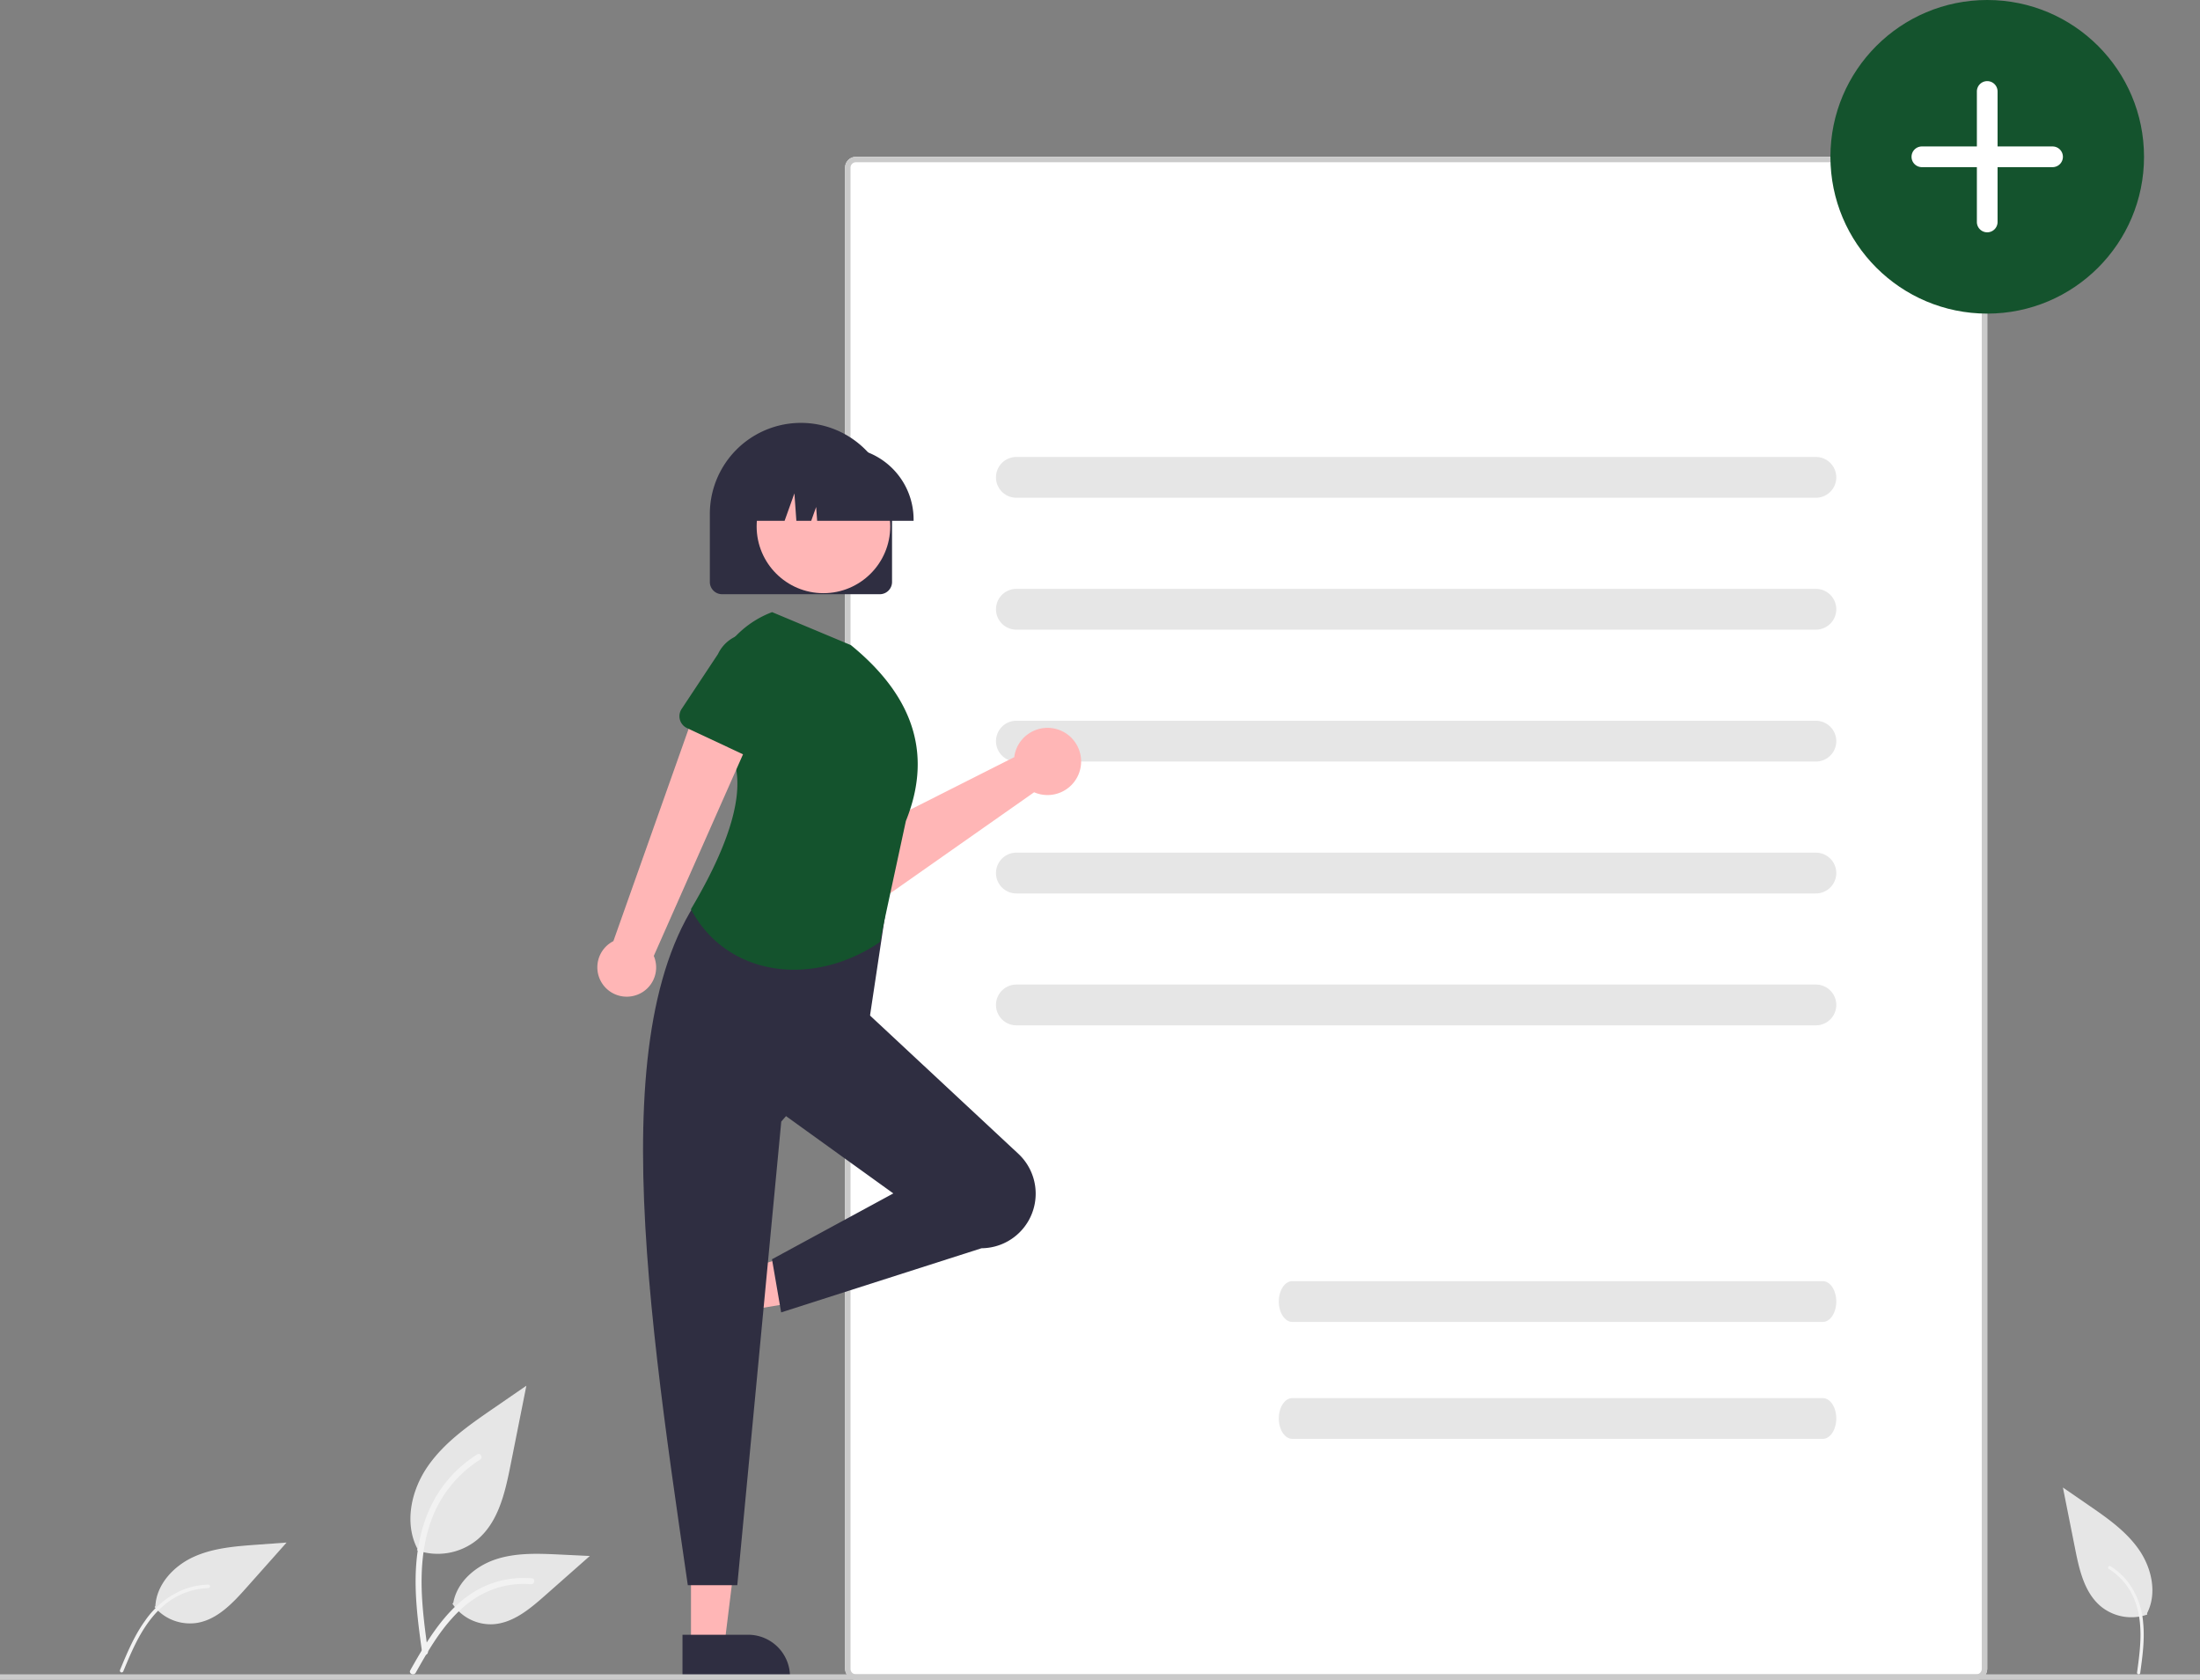 <svg xmlns="http://www.w3.org/2000/svg" data-name="Layer 1" width="809" height="617.658" viewBox="0 0 809 617.658" xmlns:xlink="http://www.w3.org/1999/xlink"><rect x="0" y="0" width="809" height="617.658" fill="#808080" stroke="none"/><rect x="310.755" y="57.658" width="420" height="560" rx="4" fill="#fff"/><path d="M922.255,758.829h-412a4.005,4.005,0,0,1-4-4v-552a4.005,4.005,0,0,1,4-4h412a4.005,4.005,0,0,1,4,4v552A4.005,4.005,0,0,1,922.255,758.829Zm-412-558a2.002,2.002,0,0,0-2,2v552a2.002,2.002,0,0,0,2,2h412a2.002,2.002,0,0,0,2-2v-552a2.002,2.002,0,0,0-2-2Z" transform="translate(-195.5 -141.171)" fill="#cacaca"/><path id="a6f80ec2-9665-4b0d-9b96-9f178d319553-2536" data-name="Path 2621" d="M863.252,324.201h-294a7.5,7.5,0,0,1,0-15h294a7.5,7.5,0,1,1,0,15Z" transform="translate(-195.5 -141.171)" fill="#e6e6e6"/><path id="af435bc5-0b88-4d77-bfed-030ae9fdf7f6-2537" data-name="Path 2624" d="M863.252,372.701h-294a7.5,7.5,0,0,1,0-15h294a7.5,7.5,0,1,1,0,15Z" transform="translate(-195.5 -141.171)" fill="#e6e6e6"/><path id="e557133a-77b8-499f-bd16-c334895c1269-2538" data-name="Path 2625" d="M863.252,421.201h-294a7.5,7.5,0,0,1,0-15h294a7.5,7.5,0,1,1,0,15Z" transform="translate(-195.5 -141.171)" fill="#e6e6e6"/><path id="ec19a4b8-f44f-4645-b4d7-76344dff0125-2539" data-name="Path 2626" d="M863.252,469.701h-294a7.5,7.5,0,0,1,0-15h294a7.5,7.5,0,0,1,0,15Z" transform="translate(-195.5 -141.171)" fill="#e6e6e6"/><path id="e86d23b2-1618-4af8-9c24-b5d1e0a773ab-2540" data-name="Path 2627" d="M863.252,518.201h-294a7.5,7.5,0,0,1,0-15h294a7.5,7.5,0,1,1,0,15Z" transform="translate(-195.5 -141.171)" fill="#e6e6e6"/><path d="M568.851,417.676a12.389,12.389,0,0,0-.389,1.912l-52.111,26.302-11.876-7.75L490.437,454.534l19.691,15.762a9.416,9.416,0,0,0,11.295.356l54.352-38.159a12.355,12.355,0,1,0-6.924-14.818Z" transform="translate(-195.5 -141.171)" fill="#ffb6b6"/><path d="M514.643,446.883l-17.275,20.425a5.297,5.297,0,0,1-8.02.079l-17.62-20.021a14.71,14.71,0,0,1,19.064-22.407l22.597,14.001a5.297,5.297,0,0,1,1.253,7.922Z" transform="translate(-195.5 -141.171)" fill="#14532d"/><polygon points="254.098 605.118 266.358 605.118 272.19 557.83 254.096 557.83 254.098 605.118" fill="#ffb6b6"/><path d="M446.47,742.286l24.144-.001h.001A15.387,15.387,0,0,1,486.002,757.672v.5l-39.531.001Z" transform="translate(-195.5 -141.171)" fill="#2f2e41"/><polygon points="251.336 473.432 254.822 485.185 301.817 477.332 296.671 459.985 251.336 473.432" fill="#ffb6b6"/><path d="M449.784,610.466l6.866,23.147 0.0.001a15.387,15.387,0,0,1-10.376,19.126l-.479.142-11.241-37.899Z" transform="translate(-195.5 -141.171)" fill="#2f2e41"/><path id="b5225405-dc09-4398-8f75-a858b019bf8f-2541" data-name="Path 2622" d="M865.776,627.258H670.727c-2.748,0-4.976-3.358-4.976-7.5s2.228-7.5,4.976-7.5H865.776c2.748,0,4.976,3.358,4.976,7.5S868.524,627.258,865.776,627.258Z" transform="translate(-195.5 -141.171)" fill="#e6e6e6"/><path id="a2f1c4f7-b8f3-4baf-98d5-81fcbaba2af5-2542" data-name="Path 2623" d="M865.776,670.258H670.727c-2.748,0-4.976-3.358-4.976-7.5s2.228-7.5,4.976-7.5H865.776c2.748,0,4.976,3.358,4.976,7.5S868.524,670.258,865.776,670.258Z" transform="translate(-195.5 -141.171)" fill="#e6e6e6"/><circle id="e62fa462-3819-44fb-9424-9fc2fe7133de" data-name="Ellipse 512" cx="730.755" cy="57.659" r="57.659" fill="#14532d"/><path id="b20583ce-2285-4a88-ae2b-42b53348cdcc-2543" data-name="Path 2642" d="M902.231,195.024a3.805,3.805,0,0,0,0,7.61h20.22v20.219a3.805,3.805,0,0,0,7.609,0V202.634h20.22a3.805,3.805,0,1,0,0-7.61H930.06v-20.22a3.804,3.804,0,0,0-7.609,0v20.22Z" transform="translate(-195.5 -141.171)" fill="#fff"/><path id="a69a945f-f2e5-47e0-ba72-38a008e8891a-2544" data-name="Path 2632" d="M573.49,590.42h0a20.065,20.065,0,0,1-17.054,9.741L482.752,623.75l-3.369-19.541L524,580l-43.227-31.133,31.67-37.06,57.522,53.613a20.066,20.066,0,0,1,3.525,25Z" transform="translate(-195.5 -141.171)" fill="#2f2e41"/><path id="e980cf0f-d800-4ee3-940e-45939556ba77-2545" data-name="Path 2633" d="M466.622,724.059H448.429c-16.335-111.969-32.962-224.25,16.172-266.16l57.949,9.434-7.412,49.189-32.343,37.06Z" transform="translate(-195.5 -141.171)" fill="#2f2e41"/><path id="eba62579-0c8c-463a-8046-e804be002a11-2546" data-name="Path 2637" d="M519.007,487.62c-24.526,16.713-56.208,12.783-69.432-12.12,19-32,23-55,7.705-65.5a36.273,36.273,0,0,1,22.145-43.742h0l28.974,12.129c24.6,20.054,29.445,41.776,20.215,64.687Z" transform="translate(-195.5 -141.171)" fill="#14532d"/><rect id="e895ce6e-6fd8-41df-ae63-d595344ec23b" data-name="Rectangle 53" y="615.658" width="809" height="2" fill="#cacaca"/><path id="e192092a-ee6f-4331-8843-6655178f0707-2547" data-name="Path 438" d="M348.841,711.227a22.963,22.963,0,0,0,22.175-3.906c7.767-6.519,10.2-17.259,12.183-27.2l5.86-29.414-12.268,8.445c-8.823,6.076-17.846,12.346-23.955,21.146s-8.776,20.813-3.867,30.335" transform="translate(-195.5 -141.171)" fill="#e6e6e6"/><path id="a858933f-d134-4d1f-a5b1-d2ecd5f2e072-2548" data-name="Path 439" d="M350.736,748.884c-1.548-11.251-3.133-22.645-2.048-34.018.962-10.1,4.043-19.963,10.316-28.051a46.663,46.663,0,0,1,11.972-10.849c1.2-.756,2.3,1.142,1.107,1.894a44.362,44.362,0,0,0-17.547,21.172c-3.82,9.717-4.434,20.309-3.775,30.632.4,6.242,1.242,12.444,2.092,18.637a1.136,1.136,0,0,1-.766,1.349,1.1,1.1,0,0,1-1.349-.766Z" transform="translate(-195.5 -141.171)" fill="#f2f2f2"/><path id="f4641f1e-7695-45f0-a79a-94f4839885fa-2549" data-name="Path 440" d="M252.323,732.078a17.076,17.076,0,0,0,15.695,5.834c7.434-1.261,13.036-7.235,18.047-12.869l14.825-16.665-11.049.805c-7.945.579-16.092,1.208-23.321,4.556s-13.458,10.051-13.89,18.006" transform="translate(-195.5 -141.171)" fill="#e6e6e6"/><path id="e7fd6c30-5753-49ca-a2fc-43310e28e2be-2550" data-name="Path 441" d="M239.603,755.318c2.605-6.27,5.232-12.628,9.229-18.165a31.987,31.987,0,0,1,13.8-11.349,27.901,27.901,0,0,1,9.455-1.975c.846-.028.841,1.284,0,1.312a26.523,26.523,0,0,0-15.453,5.614c-4.909,3.857-8.428,9.134-11.21,14.657-1.682,3.34-3.122,6.794-4.556,10.245a.679.679,0,0,1-.8.464A.66.66,0,0,1,239.603,755.318Z" transform="translate(-195.5 -141.171)" fill="#f2f2f2"/><path id="b52aaf37-3203-4cbf-9b60-86692d62068e-2551" data-name="Path 442" d="M361.851,730.832a16.9,16.9,0,0,0,14.729,7.6c7.456-.354,13.672-5.558,19.267-10.5l16.55-14.612-10.953-.524c-7.877-.377-15.957-.729-23.46,1.7s-14.422,8.275-15.794,16.041" transform="translate(-195.5 -141.171)" fill="#e6e6e6"/><path id="beff4645-a309-4245-bc03-2fdcf4e7d6c8-2552" data-name="Path 443" d="M346.37,755.352c7.434-13.155,16.058-27.775,31.466-32.448a35.115,35.115,0,0,1,13.235-1.367c1.405.121,1.054,2.287-.348,2.166a32.621,32.621,0,0,0-21.121,5.588c-5.955,4.054-10.592,9.689-14.517,15.666-2.4,3.661-4.557,7.477-6.711,11.288C347.686,757.463,345.674,756.584,346.37,755.352Z" transform="translate(-195.5 -141.171)" fill="#f2f2f2"/><path id="a434c3a5-879f-494a-805a-60016a50852d-2553" data-name="Path 461" d="M985.122,734.85a17.721,17.721,0,0,1-17.112-3.014c-5.994-5.031-7.873-13.319-9.4-20.993l-4.523-22.7,9.469,6.52c6.809,4.689,13.772,9.527,18.486,16.318s6.773,16.062,2.985,23.41" transform="translate(-195.5 -141.171)" fill="#e6e6e6"/><path id="eeef24b5-3622-48e4-8c10-5591845ab2d9-2554" data-name="Path 462" d="M982.508,756.396c.833-6.067,1.689-12.212,1.105-18.343a28.849,28.849,0,0,0-5.563-15.126,25.162,25.162,0,0,0-6.456-5.85c-.646-.407-1.24.616-.6,1.021a23.921,23.921,0,0,1,9.462,11.417c2.06,5.24,2.391,10.951,2.036,16.517-.215,3.366-.67,6.71-1.128,10.049a.613.613,0,0,0,.413.727.6.6,0,0,0,.728-.413Z" transform="translate(-195.5 -141.171)" fill="#f2f2f2"/><path d="M428.47,507.367a10.743,10.743,0,0,0,7.445-14.694l39.602-89.472-22.655-5.706-31.804,89.742a10.801,10.801,0,0,0,7.412,20.13Z" transform="translate(-195.5 -141.171)" fill="#ffb6b6"/><path d="M470.156,419.202l-22.033-10.314a4.817,4.817,0,0,1-1.974-7.022l13.39-20.223a13.377,13.377,0,0,1,24.198,11.413l-6.924,23.163a4.817,4.817,0,0,1-6.657,2.982Z" transform="translate(-195.5 -141.171)" fill="#14532d"/><path d="M519.029,359.67h-58a4.505,4.505,0,0,1-4.5-4.5v-25a33.5,33.5,0,0,1,67,0v25A4.505,4.505,0,0,1,519.029,359.67Z" transform="translate(-195.5 -141.171)" fill="#2f2e41"/><circle cx="302.797" cy="193.558" r="24.561" fill="#ffb6b6"/><path d="M531.455,332.67H495.989l-.364-5.092-1.818,5.092h-5.461l-.721-10.092-3.604,10.092H473.455v-.5a26.53,26.53,0,0,1,26.5-26.5h5a26.53,26.53,0,0,1,26.5,26.5Z" transform="translate(-195.5 -141.171)" fill="#2f2e41"/></svg>